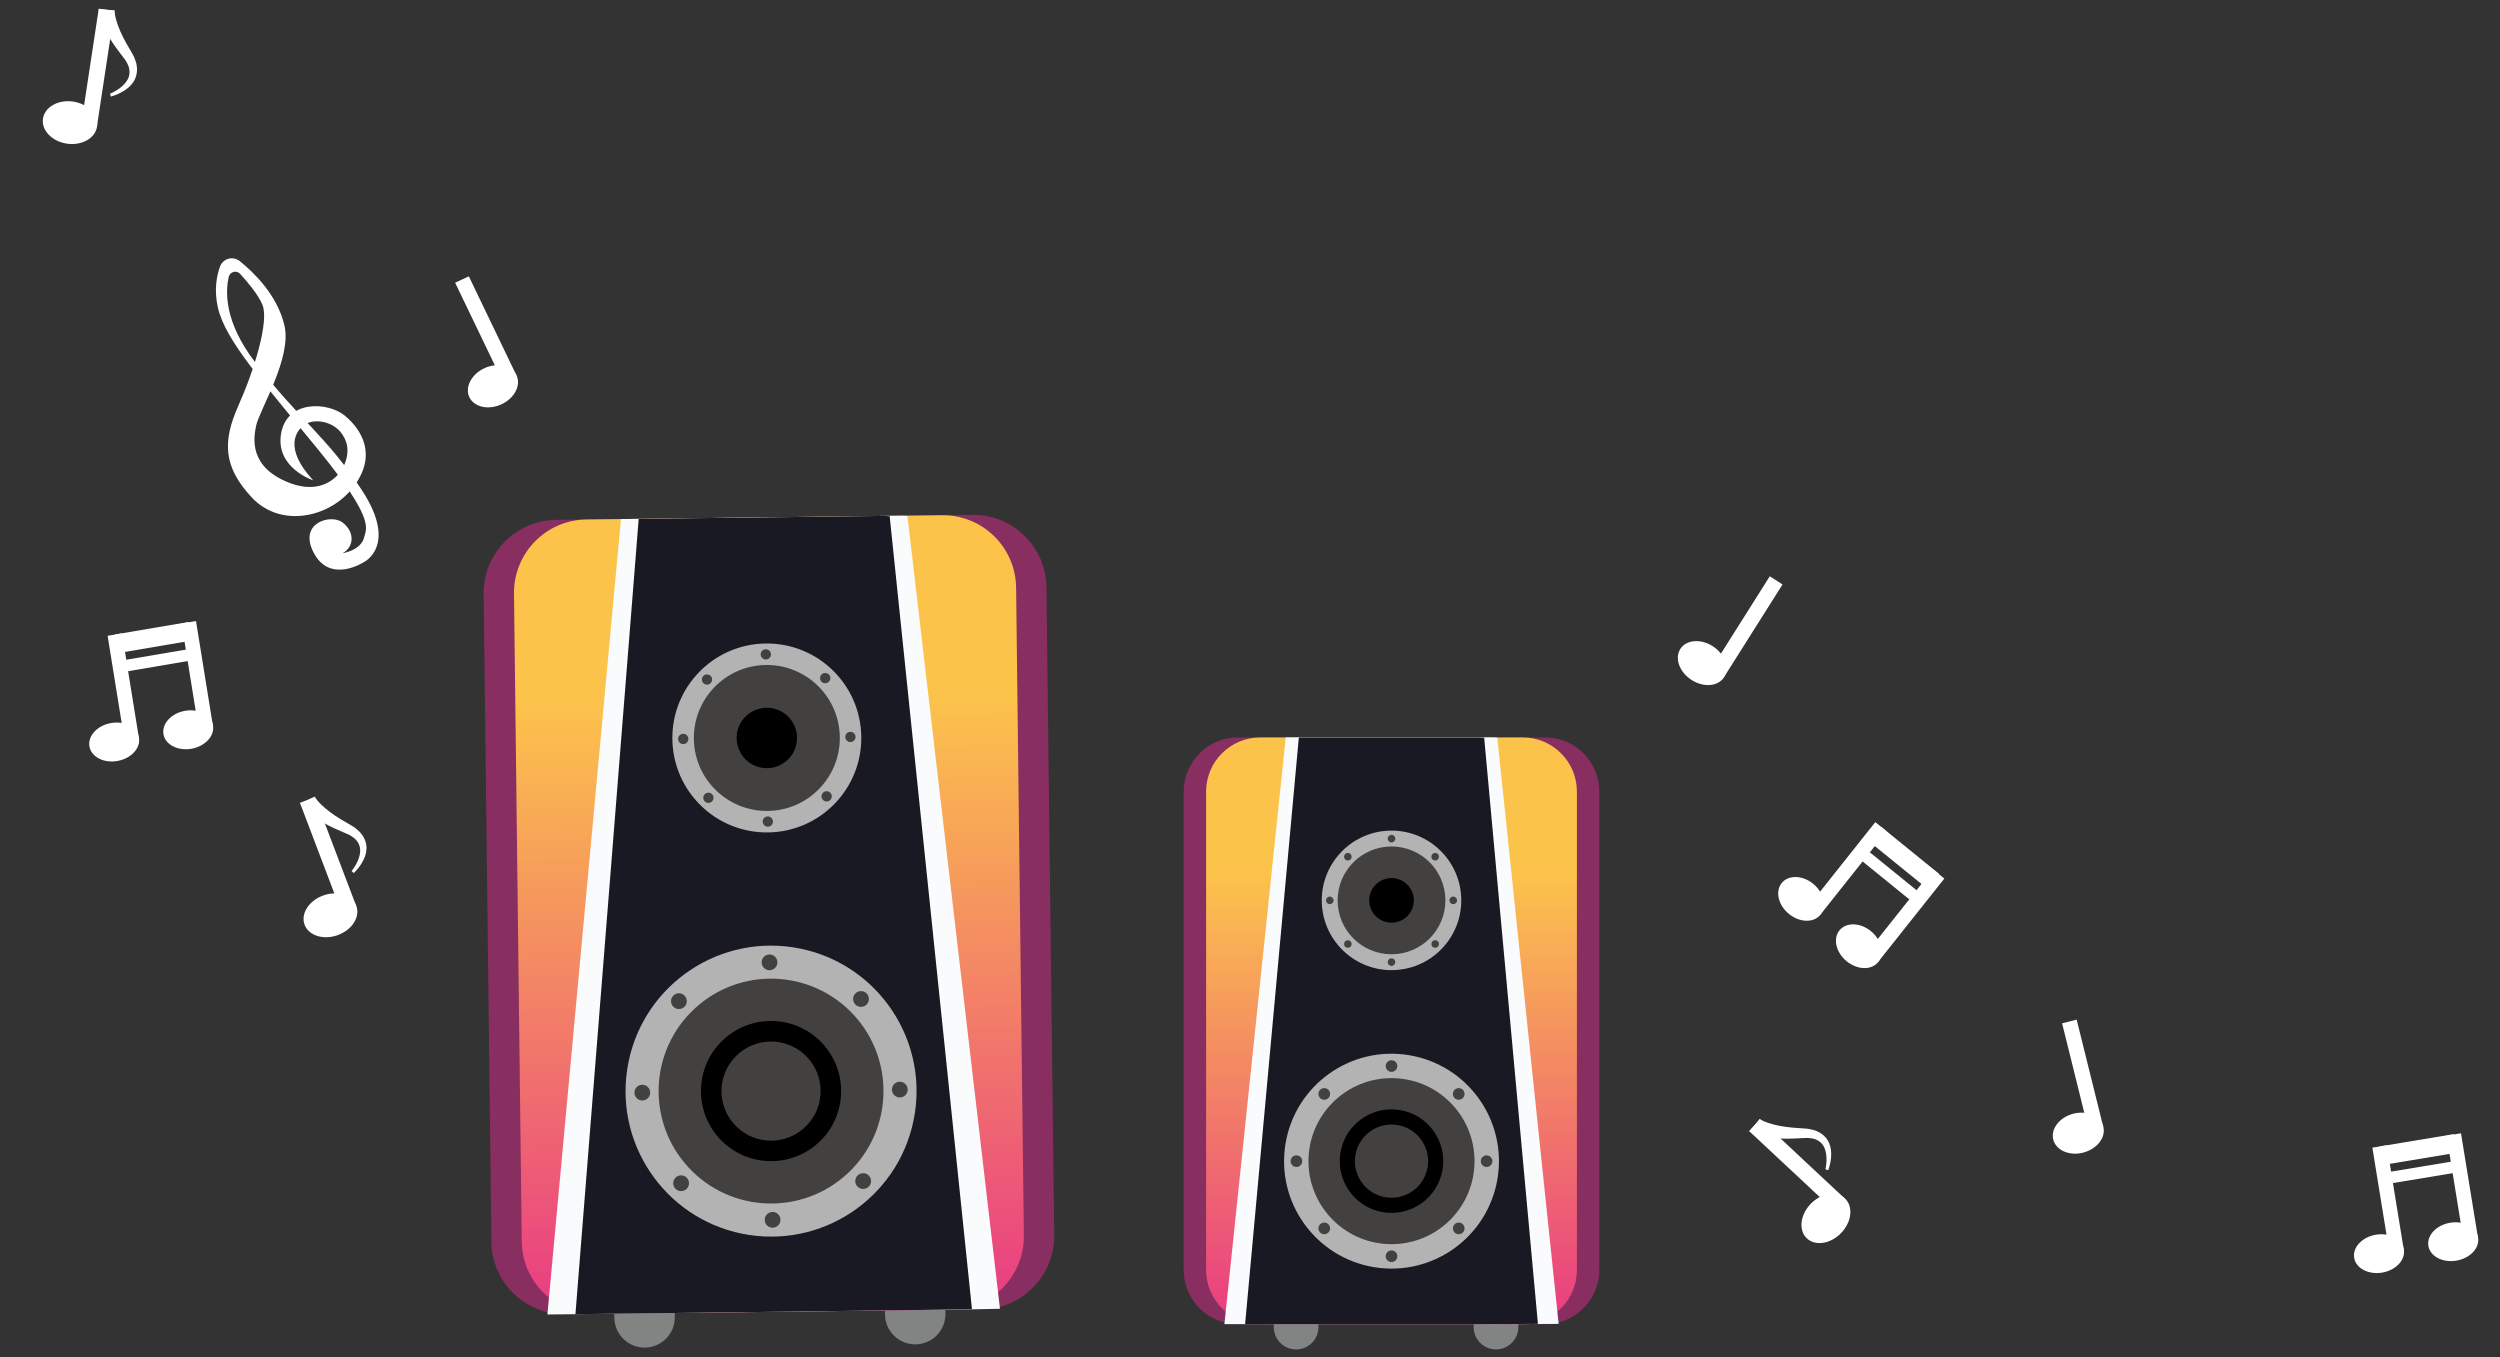 <svg width="221" height="120" viewBox="0 0 221 120" fill="none" xmlns="http://www.w3.org/2000/svg">
<rect x="0" y="0" width="221" height="120" fill="#333333" stroke="none"/>
<path d="M57.012 119.129C55.536 119.147 54.325 117.963 54.307 116.488L54.275 113.815L59.621 113.751L59.653 116.424C59.67 117.899 58.487 119.111 57.012 119.129Z" fill="#828483"/>
<path d="M80.937 118.842C79.462 118.86 78.25 117.677 78.232 116.201L78.2 113.528L83.546 113.464L83.578 116.137C83.596 117.613 82.412 118.825 80.937 118.842Z" fill="#828483"/>
<path d="M49.154 45.954L85.953 45.514C89.529 45.471 92.464 48.339 92.507 51.913L93.192 109.188C93.235 112.761 90.367 115.699 86.793 115.742L49.995 116.182C46.421 116.225 43.483 113.36 43.441 109.783L42.755 52.508C42.712 48.934 45.581 45.997 49.154 45.954Z" fill="#892E60"/>
<path d="M51.837 45.922L83.27 45.546C86.847 45.503 89.781 48.371 89.824 51.944L90.509 109.22C90.552 112.793 87.684 115.731 84.111 115.774L52.677 116.15C49.104 116.192 46.166 113.324 46.123 109.751L45.438 52.476C45.395 48.902 48.263 45.965 51.837 45.922Z" fill="url(#paint0_linear_762_10520)"/>
<path d="M80.217 45.611C79.961 45.595 79.706 45.588 79.447 45.592L54.892 45.885L48.391 116.201L80.287 115.819C80.546 115.816 88.146 115.716 88.398 115.694L80.217 45.611Z" fill="#F9FBFC"/>
<path d="M78.646 45.63C78.422 45.613 78.199 45.606 77.972 45.609L56.461 45.866L50.869 116.171L78.812 115.837C79.039 115.834 85.697 115.745 85.921 115.723L78.646 45.63Z" fill="#181923"/>
<path d="M67.888 73.587C72.5 73.532 76.194 69.748 76.139 65.136C76.084 60.524 72.3 56.83 67.688 56.885C63.076 56.94 59.382 60.724 59.437 65.336C59.492 69.948 63.276 73.642 67.888 73.587Z" fill="#B3B3B3"/>
<path d="M67.865 71.687C71.428 71.644 74.281 68.722 74.239 65.159C74.196 61.596 71.273 58.743 67.711 58.785C64.148 58.828 61.295 61.751 61.337 65.313C61.38 68.876 64.302 71.73 67.865 71.687Z" fill="#434040"/>
<path d="M67.82 67.906C69.294 67.888 70.475 66.678 70.457 65.204C70.44 63.729 69.23 62.548 67.756 62.566C66.281 62.584 65.1 63.793 65.118 65.268C65.135 66.742 66.345 67.923 67.82 67.906Z" fill="black"/>
<path d="M67.705 58.3C67.956 58.297 68.156 58.091 68.153 57.841C68.15 57.59 67.945 57.39 67.694 57.393C67.444 57.396 67.243 57.601 67.246 57.852C67.249 58.102 67.455 58.303 67.705 58.3Z" fill="#434040"/>
<path d="M73.273 60.265C73.1 60.442 72.812 60.446 72.632 60.272C72.454 60.099 72.45 59.811 72.624 59.63C72.797 59.449 73.085 59.449 73.266 59.623C73.447 59.796 73.447 60.084 73.273 60.265Z" fill="#434040"/>
<path d="M75.183 65.601C75.433 65.598 75.634 65.392 75.631 65.142C75.628 64.891 75.422 64.691 75.172 64.694C74.921 64.697 74.721 64.902 74.724 65.153C74.727 65.403 74.932 65.604 75.183 65.601Z" fill="#434040"/>
<path d="M72.76 70.721C72.582 70.548 72.579 70.26 72.752 70.079C72.926 69.902 73.213 69.898 73.394 70.072C73.572 70.245 73.575 70.533 73.402 70.714C73.228 70.891 72.941 70.895 72.76 70.721Z" fill="#434040"/>
<path d="M67.881 73.079C68.132 73.076 68.332 72.871 68.329 72.621C68.326 72.37 68.121 72.17 67.871 72.173C67.62 72.175 67.419 72.381 67.422 72.632C67.425 72.882 67.631 73.082 67.881 73.079Z" fill="#434040"/>
<path d="M62.3 70.208C62.473 70.03 62.761 70.026 62.942 70.2C63.119 70.374 63.123 70.661 62.949 70.842C62.776 71.02 62.488 71.023 62.307 70.85C62.13 70.676 62.126 70.389 62.3 70.208Z" fill="#434040"/>
<path d="M60.393 64.871C60.642 64.868 60.849 65.067 60.852 65.319C60.855 65.572 60.656 65.775 60.404 65.778C60.151 65.781 59.948 65.582 59.945 65.33C59.942 65.078 60.14 64.874 60.393 64.871Z" fill="#434040"/>
<path d="M62.816 59.748C62.994 59.921 62.997 60.209 62.824 60.39C62.65 60.571 62.363 60.571 62.182 60.397C62.004 60.224 62.001 59.936 62.174 59.755C62.348 59.578 62.635 59.574 62.816 59.748Z" fill="#434040"/>
<path d="M80.876 98.391C81.944 91.369 77.118 84.81 70.096 83.741C63.074 82.672 56.515 87.498 55.446 94.52C54.377 101.542 59.203 108.101 66.226 109.17C73.248 110.239 79.807 105.413 80.876 98.391Z" fill="#B3B3B3"/>
<path d="M75.272 103.396C79.106 99.468 79.031 93.176 75.104 89.341C71.176 85.506 64.884 85.582 61.049 89.509C57.214 93.437 57.29 99.729 61.217 103.564C65.145 107.398 71.437 107.323 75.272 103.396Z" fill="#434040"/>
<path d="M74.287 97.375C74.797 93.991 72.468 90.834 69.085 90.323C65.701 89.813 62.544 92.142 62.034 95.525C61.523 98.909 63.852 102.066 67.235 102.576C70.619 103.087 73.776 100.758 74.287 97.375Z" fill="black"/>
<path d="M71.296 99.514C72.986 97.782 72.953 95.008 71.222 93.317C69.49 91.627 66.716 91.66 65.025 93.391C63.335 95.123 63.368 97.897 65.099 99.588C66.831 101.278 69.605 101.245 71.296 99.514Z" fill="#434040"/>
<path d="M68.034 85.767C68.419 85.763 68.727 85.447 68.722 85.063C68.718 84.678 68.402 84.37 68.018 84.375C67.633 84.379 67.325 84.695 67.33 85.079C67.335 85.464 67.65 85.772 68.034 85.767Z" fill="#434040"/>
<path d="M76.611 88.798C76.343 89.073 75.899 89.078 75.624 88.81C75.349 88.542 75.344 88.098 75.612 87.823C75.88 87.548 76.324 87.543 76.599 87.811C76.874 88.079 76.879 88.523 76.611 88.798Z" fill="#434040"/>
<path d="M79.552 97.016C79.165 97.021 78.852 96.712 78.847 96.328C78.842 95.945 79.152 95.628 79.535 95.624C79.918 95.619 80.235 95.928 80.239 96.312C80.244 96.695 79.935 97.011 79.552 97.016Z" fill="#434040"/>
<path d="M75.816 104.905C75.541 104.637 75.536 104.193 75.804 103.918C76.073 103.644 76.516 103.638 76.791 103.907C77.066 104.175 77.071 104.619 76.803 104.893C76.535 105.168 76.091 105.173 75.816 104.905Z" fill="#434040"/>
<path d="M68.307 108.531C68.691 108.526 68.999 108.211 68.994 107.826C68.99 107.442 68.674 107.134 68.29 107.138C67.905 107.143 67.597 107.458 67.602 107.843C67.607 108.227 67.922 108.535 68.307 108.531Z" fill="#434040"/>
<path d="M59.71 104.111C59.978 103.836 60.422 103.831 60.697 104.099C60.971 104.367 60.977 104.811 60.708 105.086C60.44 105.36 59.996 105.366 59.721 105.098C59.447 104.829 59.441 104.386 59.71 104.111Z" fill="#434040"/>
<path d="M56.771 95.893C57.158 95.888 57.471 96.198 57.476 96.581C57.48 96.964 57.171 97.281 56.788 97.285C56.405 97.29 56.088 96.981 56.084 96.597C56.079 96.214 56.388 95.897 56.771 95.893Z" fill="#434040"/>
<path d="M60.504 88.004C60.779 88.272 60.784 88.716 60.516 88.99C60.248 89.265 59.804 89.27 59.529 89.002C59.254 88.734 59.249 88.29 59.517 88.015C59.785 87.741 60.229 87.735 60.504 88.004Z" fill="#434040"/>
<path d="M114.577 119.29C113.487 119.29 112.603 118.406 112.603 117.316V115.342H116.551V117.316C116.551 118.406 115.666 119.29 114.577 119.29Z" fill="#828483"/>
<path d="M132.245 119.29C131.156 119.29 130.271 118.406 130.271 117.316V115.342H134.219V117.316C134.219 118.406 133.335 119.29 132.245 119.29Z" fill="#828483"/>
<path d="M109.422 65.191H136.597C139.238 65.191 141.379 67.334 141.379 69.973V112.269C141.379 114.908 139.235 117.052 136.597 117.052H109.422C106.783 117.052 104.639 114.911 104.639 112.269V69.973C104.639 67.334 106.783 65.191 109.422 65.191Z" fill="#892E60"/>
<path d="M111.403 65.191H134.616C137.257 65.191 139.398 67.334 139.398 69.973V112.269C139.398 114.908 137.255 117.052 134.616 117.052H111.403C108.764 117.052 106.62 114.908 106.62 112.269V69.973C106.62 67.334 108.764 65.191 111.403 65.191Z" fill="url(#paint1_linear_762_10520)"/>
<path d="M132.361 65.212C132.172 65.198 131.984 65.191 131.793 65.191H113.66L108.238 117.052H131.793C131.984 117.052 137.597 117.045 137.783 117.031L132.361 65.212Z" fill="#F9FBFC"/>
<path d="M131.201 65.212C131.036 65.198 130.87 65.191 130.703 65.191H114.817L110.068 117.052H130.703C130.87 117.052 135.788 117.045 135.953 117.031L131.201 65.212Z" fill="#181923"/>
<path d="M123.01 85.76C126.416 85.76 129.177 82.999 129.177 79.593C129.177 76.187 126.416 73.426 123.01 73.426C119.604 73.426 116.843 76.187 116.843 79.593C116.843 82.999 119.604 85.76 123.01 85.76Z" fill="#B3B3B3"/>
<path d="M123.01 84.357C125.641 84.357 127.774 82.224 127.774 79.593C127.774 76.962 125.641 74.829 123.01 74.829C120.379 74.829 118.247 76.962 118.247 79.593C118.247 82.224 120.379 84.357 123.01 84.357Z" fill="#434040"/>
<path d="M123.01 81.565C124.099 81.565 124.981 80.682 124.981 79.593C124.981 78.504 124.099 77.622 123.01 77.622C121.921 77.622 121.038 78.504 121.038 79.593C121.038 80.682 121.921 81.565 123.01 81.565Z" fill="black"/>
<path d="M123.01 74.471C123.195 74.471 123.345 74.321 123.345 74.136C123.345 73.951 123.195 73.801 123.01 73.801C122.825 73.801 122.675 73.951 122.675 74.136C122.675 74.321 122.825 74.471 123.01 74.471Z" fill="#434040"/>
<path d="M127.104 75.971C126.974 76.101 126.762 76.101 126.63 75.971C126.5 75.841 126.5 75.629 126.63 75.497C126.76 75.365 126.972 75.367 127.104 75.497C127.236 75.627 127.234 75.839 127.104 75.971Z" fill="#434040"/>
<path d="M128.467 79.928C128.652 79.928 128.802 79.778 128.802 79.593C128.802 79.408 128.652 79.258 128.467 79.258C128.282 79.258 128.133 79.408 128.133 79.593C128.133 79.778 128.282 79.928 128.467 79.928Z" fill="#434040"/>
<path d="M126.633 83.687C126.503 83.557 126.503 83.345 126.633 83.213C126.762 83.083 126.975 83.083 127.107 83.213C127.236 83.343 127.236 83.555 127.107 83.687C126.977 83.817 126.765 83.817 126.633 83.687Z" fill="#434040"/>
<path d="M123.01 85.385C123.195 85.385 123.345 85.235 123.345 85.05C123.345 84.865 123.195 84.716 123.01 84.716C122.825 84.716 122.675 84.865 122.675 85.05C122.675 85.235 122.825 85.385 123.01 85.385Z" fill="#434040"/>
<path d="M118.914 83.215C119.043 83.086 119.256 83.086 119.388 83.215C119.517 83.345 119.517 83.557 119.388 83.689C119.258 83.819 119.046 83.819 118.914 83.689C118.784 83.56 118.784 83.347 118.914 83.215Z" fill="#434040"/>
<path d="M117.553 79.258C117.737 79.258 117.888 79.407 117.888 79.593C117.888 79.779 117.739 79.928 117.553 79.928C117.367 79.928 117.218 79.779 117.218 79.593C117.218 79.407 117.367 79.258 117.553 79.258Z" fill="#434040"/>
<path d="M119.388 75.497C119.517 75.626 119.517 75.839 119.388 75.971C119.258 76.103 119.046 76.1 118.914 75.971C118.784 75.841 118.784 75.629 118.914 75.497C119.043 75.367 119.256 75.367 119.388 75.497Z" fill="#434040"/>
<path d="M132.38 104.188C133.232 99.013 129.726 94.127 124.551 93.276C119.375 92.425 114.49 95.93 113.638 101.106C112.787 106.281 116.293 111.167 121.468 112.018C126.644 112.869 131.529 109.364 132.38 104.188Z" fill="#B3B3B3"/>
<path d="M128.198 107.835C131.064 104.969 131.064 100.322 128.198 97.456C125.332 94.59 120.685 94.59 117.819 97.456C114.953 100.322 114.953 104.969 117.819 107.835C120.685 110.701 125.332 110.701 128.198 107.835Z" fill="#434040"/>
<path d="M127.524 103.38C127.931 100.886 126.239 98.535 123.745 98.128C121.252 97.721 118.9 99.412 118.493 101.906C118.086 104.4 119.778 106.752 122.271 107.159C124.765 107.566 127.117 105.874 127.524 103.38Z" fill="black"/>
<path d="M125.297 104.933C126.561 103.669 126.561 101.621 125.297 100.357C124.034 99.094 121.985 99.094 120.721 100.357C119.458 101.621 119.458 103.669 120.721 104.933C121.985 106.197 124.033 106.197 125.297 104.933Z" fill="#434040"/>
<path d="M123.01 94.754C123.294 94.754 123.524 94.524 123.524 94.24C123.524 93.956 123.294 93.726 123.01 93.726C122.726 93.726 122.496 93.956 122.496 94.24C122.496 94.524 122.726 94.754 123.01 94.754Z" fill="#434040"/>
<path d="M129.316 97.068C129.116 97.269 128.788 97.269 128.588 97.068C128.387 96.868 128.387 96.54 128.588 96.339C128.788 96.139 129.116 96.139 129.316 96.339C129.517 96.54 129.517 96.868 129.316 97.068Z" fill="#434040"/>
<path d="M131.415 103.162C131.13 103.162 130.901 102.931 130.901 102.648C130.901 102.365 131.132 102.134 131.415 102.134C131.698 102.134 131.929 102.365 131.929 102.648C131.929 102.931 131.698 103.162 131.415 103.162Z" fill="#434040"/>
<path d="M128.588 108.954C128.387 108.754 128.387 108.426 128.588 108.225C128.788 108.025 129.116 108.025 129.316 108.225C129.517 108.426 129.517 108.754 129.316 108.954C129.116 109.154 128.788 109.154 128.588 108.954Z" fill="#434040"/>
<path d="M123.01 111.564C123.294 111.564 123.524 111.334 123.524 111.05C123.524 110.766 123.294 110.536 123.01 110.536C122.726 110.536 122.496 110.766 122.496 111.05C122.496 111.334 122.726 111.564 123.01 111.564Z" fill="#434040"/>
<path d="M116.701 108.225C116.902 108.025 117.229 108.025 117.43 108.225C117.63 108.426 117.63 108.754 117.43 108.954C117.229 109.154 116.902 109.154 116.701 108.954C116.501 108.754 116.501 108.426 116.701 108.225Z" fill="#434040"/>
<path d="M114.605 102.131C114.891 102.131 115.119 102.362 115.119 102.645C115.119 102.928 114.888 103.159 114.605 103.159C114.322 103.159 114.091 102.928 114.091 102.645C114.091 102.362 114.322 102.131 114.605 102.131Z" fill="#434040"/>
<path d="M117.43 96.339C117.63 96.54 117.63 96.868 117.43 97.068C117.229 97.269 116.902 97.269 116.701 97.068C116.501 96.868 116.501 96.54 116.701 96.339C116.902 96.139 117.229 96.139 117.43 96.339Z" fill="#434040"/>
<path d="M27.688 42.462C27.688 42.462 24.344 41.37 24.843 38.353C25.34 35.329 28.995 35.511 30.486 36.747C31.977 37.983 33.361 40.221 31.272 43.009C29.184 45.797 24.814 46.698 22.274 43.992C19.733 41.286 19.659 39.029 21.061 35.889C22.491 32.687 23.811 28.378 23.193 26.926C22.807 26.017 21.868 24.908 21.228 24.21C21.083 24.048 20.859 23.981 20.648 24.04C20.439 24.089 20.273 24.259 20.224 24.464C19.913 25.795 19.838 28.462 22.515 31.972C26.417 37.092 28.887 38.55 32.032 43.393C35.177 48.236 32.178 49.685 32.178 49.685C32.178 49.685 29.133 51.686 27.69 48.782C26.39 46.172 29.295 45.413 30.288 46.19C31.458 47.107 31.227 48.417 30.28 48.907C30.28 48.907 31.927 48.663 32.204 47.464C32.38 46.669 33.148 45.932 28.257 39.908C23.359 33.887 19.895 30.123 19.249 27.137C18.92 25.614 19.147 24.397 19.45 23.558C19.571 23.228 19.851 22.97 20.194 22.874C20.537 22.777 20.907 22.857 21.19 23.079C22.472 24.108 24.514 26.099 25.143 28.762C25.823 31.649 22.93 36.218 22.634 37.666C22.422 38.726 21.963 41.318 25.653 42.709C29.342 44.1 31.241 40.889 30.59 39.048C29.939 37.206 27.872 36.964 27.016 37.486C26.16 38.009 25.028 39.597 27.691 42.468L27.688 42.462Z" fill="white"/>
<path d="M152.406 59.865C151.887 60.688 150.598 60.795 149.532 60.107C148.461 59.418 148.02 58.193 148.538 57.37C149.057 56.547 150.346 56.441 151.413 57.128C152.483 57.817 152.925 59.042 152.406 59.865Z" fill="white"/>
<path d="M156.45 50.942L151.267 59.147L152.391 59.873L157.574 51.668L156.45 50.942Z" fill="white"/>
<path d="M185.935 99.607C186.172 100.558 185.37 101.582 184.149 101.893C182.924 102.206 181.744 101.685 181.508 100.734C181.271 99.784 182.073 98.759 183.294 98.448C184.519 98.135 185.698 98.656 185.935 99.607Z" fill="white"/>
<path d="M182.29 90.462L184.643 99.95L185.931 99.623L183.577 90.134L182.29 90.462Z" fill="white"/>
<path d="M45.657 33.172C46.08 34.05 45.489 35.199 44.341 35.736C43.19 36.275 41.918 35.996 41.495 35.119C41.072 34.241 41.664 33.092 42.812 32.555C43.963 32.016 45.235 32.294 45.657 33.172Z" fill="white"/>
<path d="M40.234 24.993L44.446 33.754L45.656 33.188L41.445 24.427L40.234 24.993Z" fill="white"/>
<path d="M163.09 105.942C163.841 106.644 163.701 108.005 162.772 108.982C161.843 109.959 160.484 110.18 159.732 109.477C158.981 108.775 159.122 107.415 160.051 106.437C160.98 105.46 162.339 105.24 163.09 105.942Z" fill="white"/>
<path d="M154.62 99.984L162.118 106.988L163.093 105.961L155.595 98.957L154.62 99.984Z" fill="white"/>
<path d="M161.366 103.377C161.514 102.676 161.521 101.885 161.203 101.313C161.044 101.033 160.794 100.842 160.509 100.723L160.283 100.653C160.209 100.631 160.119 100.631 160.04 100.617C159.955 100.609 159.881 100.587 159.795 100.592L159.538 100.599C159.379 100.598 159.177 100.616 158.984 100.626C158.79 100.641 158.594 100.648 158.394 100.653C158.001 100.666 157.602 100.662 157.202 100.641C156.802 100.617 156.398 100.571 155.986 100.488C155.78 100.449 155.572 100.393 155.361 100.329C155.256 100.295 155.147 100.256 155.04 100.21C154.986 100.186 154.929 100.158 154.872 100.131C154.804 100.093 154.769 100.081 154.658 100.001L155.555 98.907C155.518 98.882 155.565 98.92 155.58 98.93C155.607 98.946 155.632 98.965 155.663 98.981C155.723 99.018 155.791 99.051 155.863 99.089C156.008 99.157 156.162 99.218 156.326 99.272C156.649 99.379 156.999 99.466 157.352 99.533C157.709 99.596 158.068 99.648 158.438 99.681C158.623 99.697 158.808 99.713 158.99 99.721C159.176 99.734 159.354 99.741 159.575 99.762L159.888 99.796C159.992 99.805 160.101 99.844 160.204 99.866C160.309 99.896 160.413 99.914 160.517 99.956L160.818 100.097C161.211 100.315 161.54 100.662 161.703 101.067C161.873 101.47 161.895 101.893 161.867 102.29C161.834 102.69 161.755 103.072 161.617 103.446L161.363 103.368L161.366 103.377Z" fill="white"/>
<path d="M8.578 11.196C8.422 12.222 7.227 12.896 5.905 12.698C4.584 12.5 3.643 11.509 3.799 10.483C3.955 9.457 5.15 8.783 6.471 8.981C7.793 9.179 8.734 10.17 8.578 11.196Z" fill="white"/>
<path d="M8.729 0.766L7.176 11.002L8.564 11.21L10.118 0.973L8.729 0.766Z" fill="white"/>
<path d="M9.719 8.288C10.376 8.004 11.03 7.55 11.321 6.957C11.462 6.663 11.479 6.347 11.417 6.044L11.348 5.817C11.325 5.743 11.274 5.669 11.242 5.595C11.2 5.522 11.177 5.448 11.125 5.379L10.976 5.171C10.887 5.04 10.76 4.884 10.643 4.731C10.523 4.581 10.408 4.423 10.291 4.261C10.061 3.945 9.841 3.615 9.634 3.273C9.431 2.93 9.242 2.57 9.08 2.183C8.997 1.99 8.926 1.787 8.861 1.576C8.83 1.47 8.801 1.358 8.78 1.242C8.769 1.185 8.759 1.122 8.75 1.058C8.743 0.981 8.734 0.945 8.737 0.807L10.137 0.911C10.137 0.866 10.131 0.927 10.132 0.945C10.133 0.976 10.132 1.008 10.135 1.043C10.139 1.113 10.15 1.189 10.159 1.27C10.185 1.429 10.221 1.591 10.268 1.757C10.361 2.085 10.485 2.424 10.628 2.753C10.775 3.084 10.934 3.41 11.114 3.733C11.204 3.895 11.294 4.057 11.389 4.212C11.483 4.372 11.576 4.523 11.683 4.717L11.83 4.994C11.881 5.085 11.91 5.197 11.949 5.294C11.984 5.399 12.027 5.494 12.051 5.604L12.104 5.935C12.144 6.384 12.044 6.857 11.802 7.226C11.567 7.6 11.231 7.863 10.89 8.07C10.543 8.276 10.186 8.432 9.802 8.535L9.724 8.281L9.719 8.288Z" fill="white"/>
<path d="M31.497 80.073C31.862 81.037 31.138 82.194 29.875 82.658C28.611 83.123 27.295 82.717 26.929 81.754C26.564 80.791 27.288 79.633 28.551 79.169C29.815 78.705 31.131 79.11 31.497 80.073Z" fill="white"/>
<path d="M26.515 70.971L30.164 80.58L31.491 80.092L27.842 70.483L26.515 70.971Z" fill="white"/>
<path d="M31.077 77.008C31.518 76.446 31.873 75.739 31.839 75.085C31.819 74.763 31.678 74.481 31.475 74.248L31.303 74.085C31.246 74.032 31.166 73.992 31.101 73.944C31.028 73.9 30.971 73.848 30.892 73.814L30.658 73.705C30.516 73.634 30.327 73.56 30.149 73.484C29.969 73.412 29.79 73.33 29.607 73.246C29.249 73.084 28.893 72.903 28.543 72.707C28.195 72.507 27.852 72.287 27.519 72.03C27.351 71.903 27.189 71.761 27.029 71.609C26.949 71.532 26.869 71.449 26.793 71.36C26.755 71.315 26.716 71.265 26.677 71.215C26.632 71.151 26.607 71.124 26.542 71.004L27.828 70.42C27.806 70.381 27.831 70.437 27.84 70.452C27.857 70.478 27.872 70.507 27.892 70.535C27.93 70.594 27.976 70.654 28.024 70.72C28.125 70.845 28.236 70.968 28.359 71.089C28.602 71.329 28.878 71.562 29.165 71.779C29.458 71.994 29.758 72.2 30.075 72.394C30.234 72.491 30.393 72.587 30.553 72.675C30.714 72.769 30.87 72.855 31.059 72.972L31.326 73.14C31.415 73.195 31.495 73.278 31.578 73.344C31.66 73.417 31.745 73.479 31.819 73.563L32.028 73.823C32.285 74.193 32.428 74.65 32.395 75.086C32.371 75.523 32.204 75.912 32.004 76.256C31.799 76.6 31.561 76.908 31.272 77.182L31.078 76.999L31.077 77.008Z" fill="white"/>
<path d="M160.934 80.855C160.347 81.595 159.103 81.57 158.151 80.799C157.203 80.03 156.907 78.805 157.497 78.067C158.084 77.328 159.329 77.353 160.28 78.124C161.228 78.893 161.525 80.117 160.934 80.855Z" fill="white"/>
<path d="M165.777 72.676L159.925 80.042L160.922 80.852L166.774 73.486L165.777 72.676Z" fill="white"/>
<path d="M166.038 85.04C165.451 85.78 164.207 85.754 163.255 84.984C162.307 84.215 162.01 82.99 162.601 82.252C163.191 81.515 164.432 81.538 165.384 82.309C166.332 83.078 166.628 84.302 166.038 85.04Z" fill="white"/>
<path d="M170.881 76.856L165.029 84.222L166.027 85.032L171.879 77.666L170.881 76.856Z" fill="white"/>
<path d="M166.276 73.076L165.233 74.388L170.357 78.549L171.399 77.237L166.276 73.076Z" fill="white"/>
<path d="M164.798 74.942L164.156 75.749L169.28 79.909L169.921 79.102L164.798 74.942Z" fill="white"/>
<path d="M12.287 65.22C12.438 66.148 11.578 67.066 10.365 67.273C9.155 67.48 8.049 66.898 7.903 65.969C7.753 65.041 8.613 64.123 9.826 63.916C11.035 63.709 12.141 64.291 12.287 65.22Z" fill="white"/>
<path d="M9.513 56.204L11.004 65.444L12.277 65.227L10.786 55.987L9.513 56.204Z" fill="white"/>
<path d="M18.832 64.138C18.983 65.066 18.122 65.984 16.909 66.192C15.7 66.398 14.594 65.816 14.448 64.887C14.301 63.958 15.157 63.041 16.37 62.834C17.58 62.627 18.686 63.209 18.832 64.138Z" fill="white"/>
<path d="M16.054 55.118L17.545 64.358L18.818 64.141L17.327 54.901L16.054 55.118Z" fill="white"/>
<path d="M10.146 56.093L10.412 57.738L16.951 56.625L16.686 54.98L10.146 56.093Z" fill="white"/>
<path d="M10.527 58.429L10.69 59.442L17.23 58.329L17.066 57.316L10.527 58.429Z" fill="white"/>
<path d="M212.503 110.457C212.654 111.383 211.792 112.296 210.576 112.499C209.364 112.7 208.255 112.116 208.107 111.189C207.956 110.263 208.818 109.35 210.035 109.147C211.247 108.945 212.356 109.53 212.503 110.457Z" fill="white"/>
<path d="M209.718 101.453L211.216 110.675L212.492 110.464L210.994 101.242L209.718 101.453Z" fill="white"/>
<path d="M219.064 109.401C219.215 110.327 218.353 111.24 217.137 111.442C215.924 111.644 214.815 111.059 214.668 110.132C214.521 109.205 215.379 108.294 216.595 108.091C217.808 107.889 218.917 108.474 219.064 109.401Z" fill="white"/>
<path d="M216.276 100.394L217.773 109.616L219.05 109.404L217.552 100.182L216.276 100.394Z" fill="white"/>
<path d="M210.353 101.345L210.62 102.987L217.176 101.9L216.909 100.258L210.353 101.345Z" fill="white"/>
<path d="M210.735 103.677L210.899 104.688L217.455 103.601L217.291 102.59L210.735 103.677Z" fill="white"/>
<defs>
<linearGradient id="paint0_linear_762_10520" x1="67.553" y1="45.734" x2="68.394" y2="115.962" gradientUnits="userSpaceOnUse">
<stop offset="0.229" stop-color="#FCC34B"/>
<stop offset="1" stop-color="#E93C83"/>
</linearGradient>
<linearGradient id="paint1_linear_762_10520" x1="123.009" y1="65.191" x2="123.009" y2="117.052" gradientUnits="userSpaceOnUse">
<stop offset="0.229" stop-color="#FCC34B"/>
<stop offset="1" stop-color="#E93C83"/>
</linearGradient>
</defs>
</svg>
